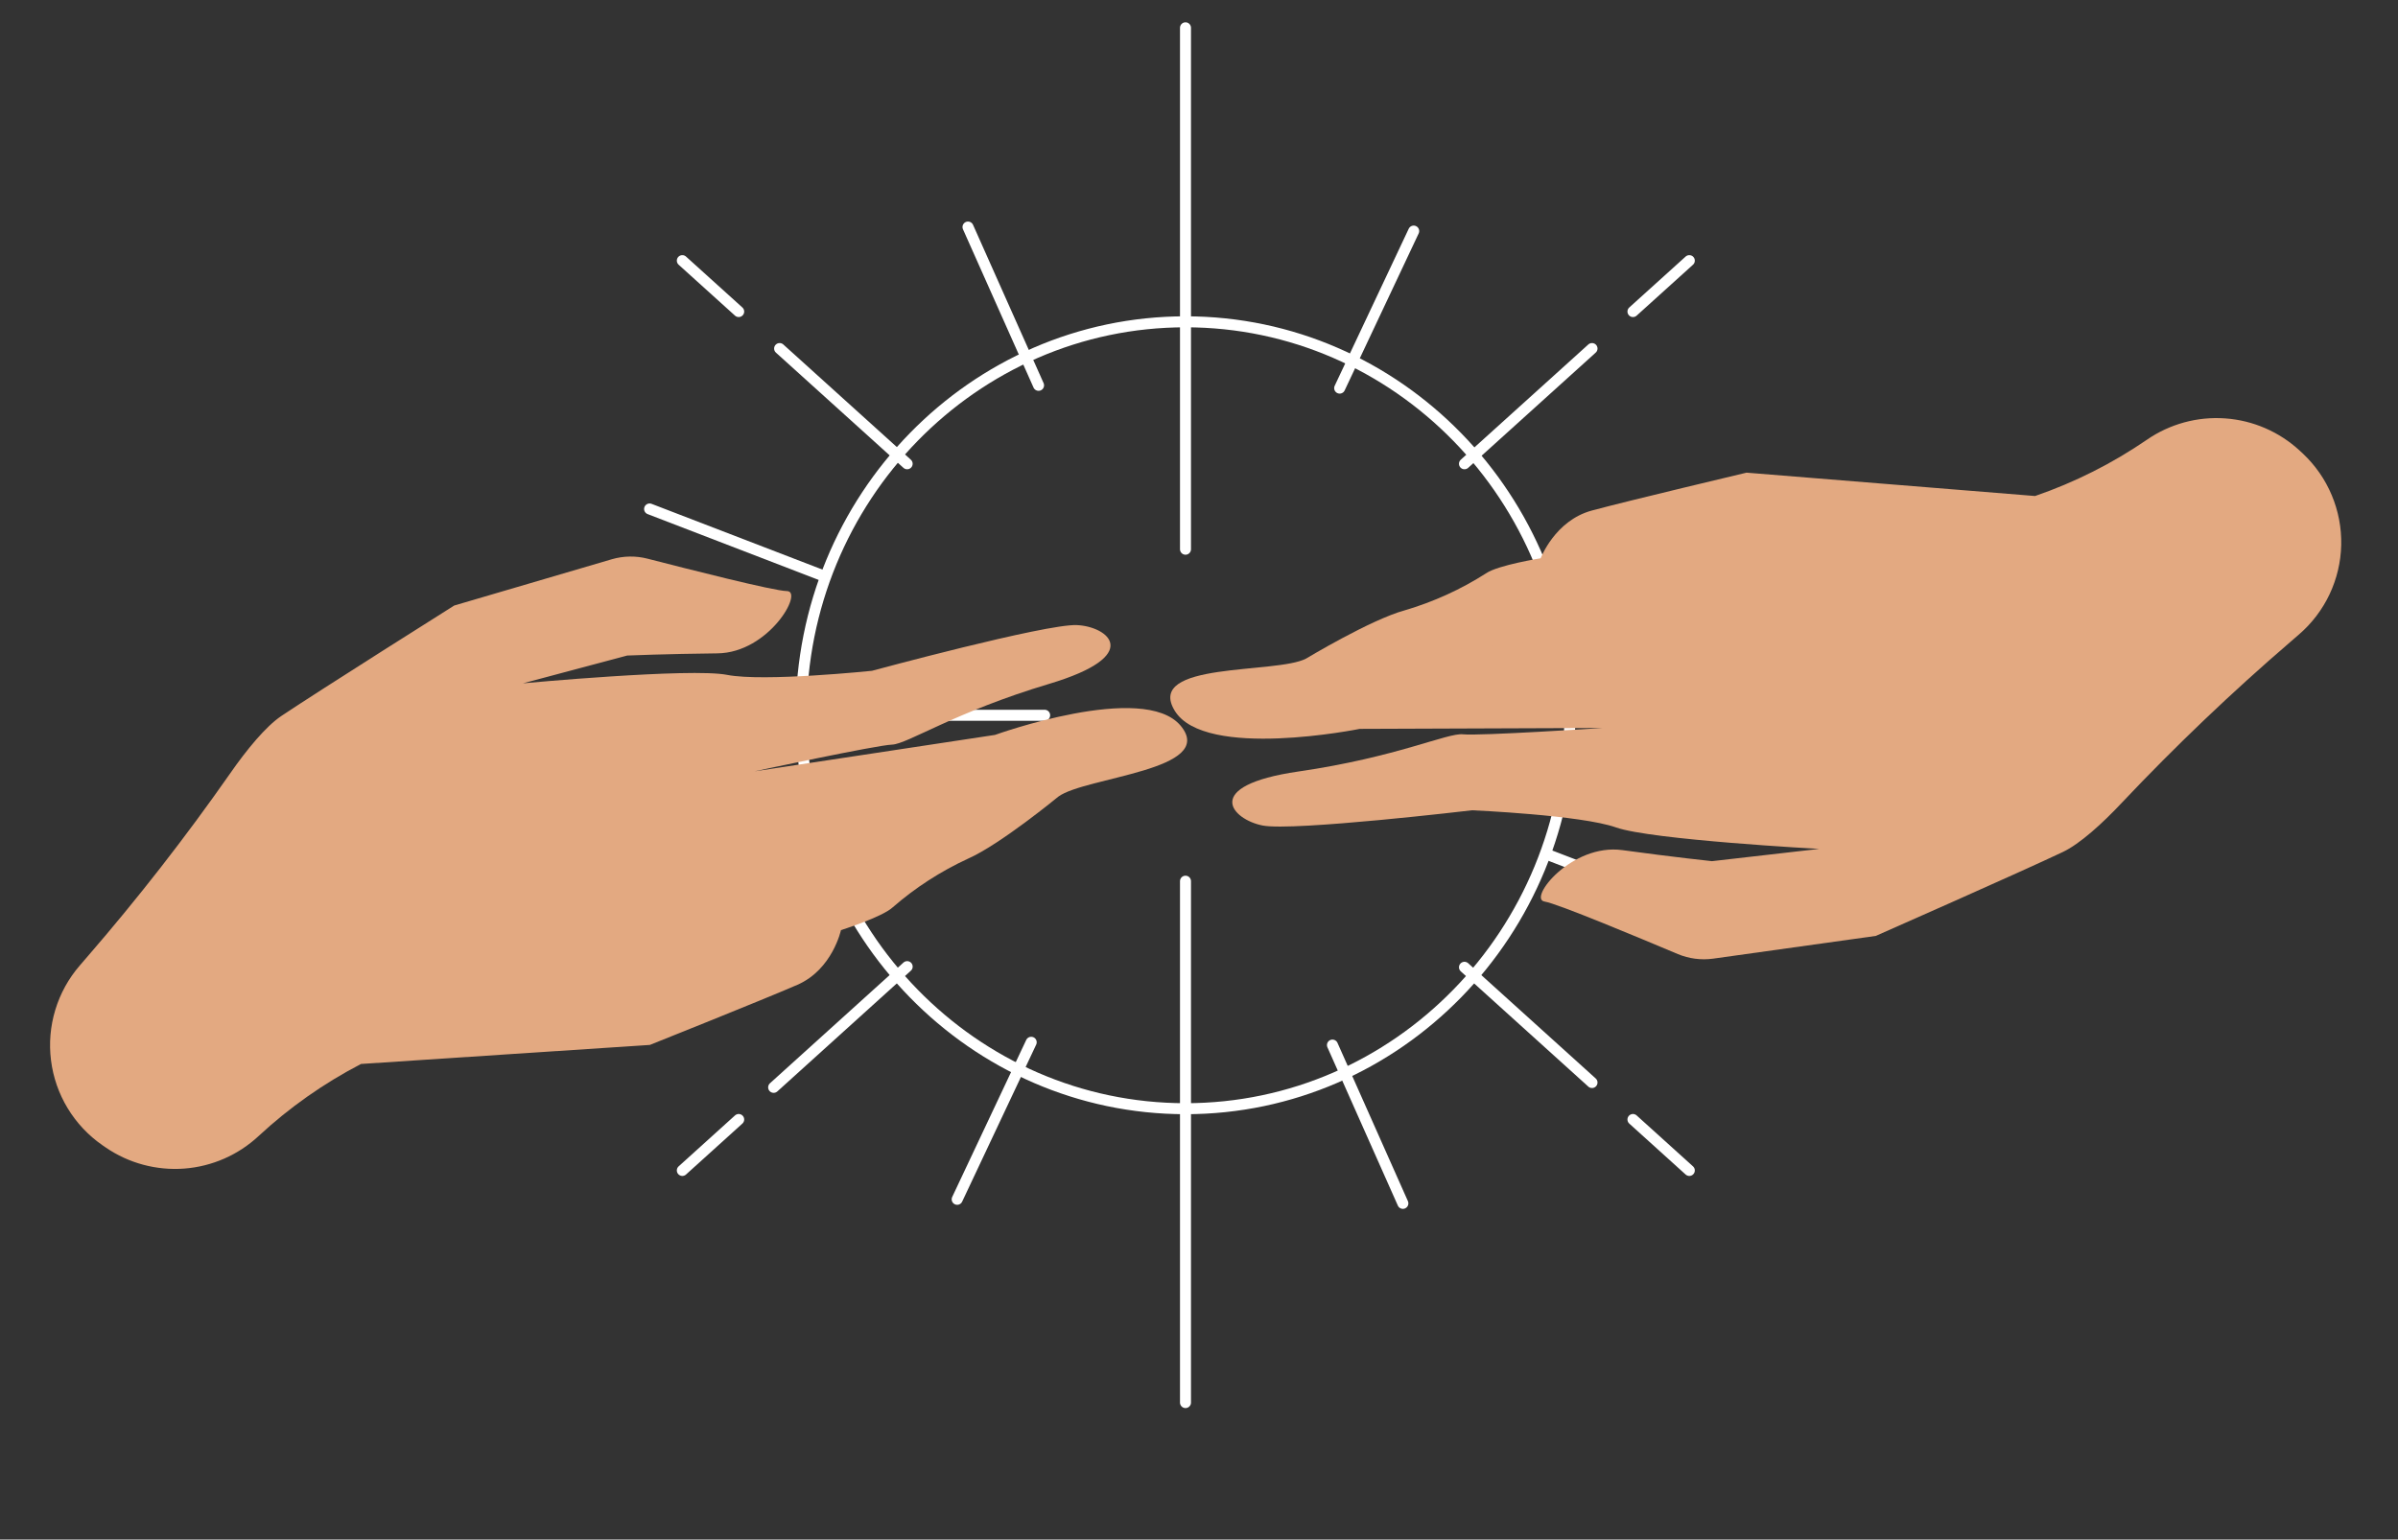 <svg width="109" height="70" viewBox="0 0 109 70" fill="none" xmlns="http://www.w3.org/2000/svg">
<rect x="0" y="0" width="109" height="70" fill="#333333" stroke="none"/>
<path d="M19.302 32.522H47.484" stroke="white" stroke-width="0.5" stroke-linecap="round" stroke-linejoin="round"/>
<path d="M60.283 32.522H88.466" stroke="white" stroke-width="0.5" stroke-linecap="round" stroke-linejoin="round"/>
<path d="M53.886 1.265V24.972" stroke="white" stroke-width="0.5" stroke-linecap="round" stroke-linejoin="round"/>
<path d="M53.886 40.066V63.773" stroke="white" stroke-width="0.5" stroke-linecap="round" stroke-linejoin="round"/>
<path d="M35.437 15.848L41.234 21.087" stroke="white" stroke-width="0.5" stroke-linecap="round" stroke-linejoin="round"/>
<path d="M31.015 11.851L33.577 14.166" stroke="white" stroke-width="0.5" stroke-linecap="round" stroke-linejoin="round"/>
<path d="M72.364 49.221L66.567 43.981" stroke="white" stroke-width="0.5" stroke-linecap="round" stroke-linejoin="round"/>
<path d="M76.787 53.218L74.225 50.902" stroke="white" stroke-width="0.5" stroke-linecap="round" stroke-linejoin="round"/>
<path d="M41.235 43.951L35.166 49.44" stroke="white" stroke-width="0.5" stroke-linecap="round" stroke-linejoin="round"/>
<path d="M72.364 15.848L66.567 21.087" stroke="white" stroke-width="0.5" stroke-linecap="round" stroke-linejoin="round"/>
<path d="M76.787 11.851L74.225 14.166" stroke="white" stroke-width="0.5" stroke-linecap="round" stroke-linejoin="round"/>
<path d="M31.015 53.218L33.577 50.902" stroke="white" stroke-width="0.5" stroke-linecap="round" stroke-linejoin="round"/>
<path d="M29.527 23.142L37.428 26.183" stroke="white" stroke-width="0.5" stroke-linecap="round" stroke-linejoin="round"/>
<path d="M70.339 38.855L78.24 41.896" stroke="white" stroke-width="0.5" stroke-linecap="round" stroke-linejoin="round"/>
<path d="M64.259 10.507L60.894 17.647" stroke="white" stroke-width="0.5" stroke-linecap="round" stroke-linejoin="round"/>
<path d="M46.873 47.391L43.508 54.531" stroke="white" stroke-width="0.5" stroke-linecap="round" stroke-linejoin="round"/>
<path d="M44 10.323L47.207 17.52" stroke="white" stroke-width="0.5" stroke-linecap="round" stroke-linejoin="round"/>
<path d="M60.566 47.518L63.767 54.715" stroke="white" stroke-width="0.5" stroke-linecap="round" stroke-linejoin="round"/>
<path d="M78.444 23.587L70.48 26.485" stroke="white" stroke-width="0.5" stroke-linecap="round" stroke-linejoin="round"/>
<path d="M37.287 38.558L29.323 41.451" stroke="white" stroke-width="0.5" stroke-linecap="round" stroke-linejoin="round"/>
<path d="M53.886 50.411C63.535 50.411 71.357 42.402 71.357 32.522C71.357 22.641 63.535 14.632 53.886 14.632C44.238 14.632 36.416 22.641 36.416 32.522C36.416 42.402 44.238 50.411 53.886 50.411Z" stroke="white" stroke-width="0.5" stroke-linecap="round" stroke-linejoin="round"/>
<path d="M4.652 52.069C4.015 51.626 3.477 51.053 3.075 50.389C2.673 49.725 2.415 48.983 2.319 48.213C2.222 47.442 2.288 46.66 2.514 45.917C2.739 45.174 3.119 44.486 3.627 43.899L3.958 43.515C6.263 40.853 8.429 38.073 10.447 35.187C11.215 34.079 12.084 33.028 12.789 32.554C14.552 31.372 20.647 27.532 20.647 27.532L27.813 25.427C28.338 25.275 28.895 25.265 29.425 25.4C31.169 25.848 35.174 26.873 35.774 26.876C36.537 26.889 34.946 29.682 32.611 29.707C30.276 29.732 28.509 29.806 28.509 29.806L23.77 31.07C23.77 31.07 31.388 30.359 33.049 30.685C34.71 31.011 39.636 30.5 39.636 30.5C39.636 30.5 47.529 28.361 48.947 28.422C50.365 28.483 52.019 29.797 47.696 31.092C43.372 32.386 41.25 33.833 40.545 33.857C39.839 33.881 34.3 35.071 34.3 35.071L45.228 33.415C45.228 33.415 51.982 30.974 53.667 32.999C55.352 35.025 49.33 35.318 48.105 36.222C48.105 36.222 45.466 38.398 43.995 39.045C42.756 39.617 41.604 40.361 40.575 41.257C40.096 41.7 38.226 42.291 38.226 42.291C38.226 42.291 37.84 44.083 36.244 44.778C34.648 45.472 29.539 47.511 29.539 47.511L16.41 48.377C14.72 49.254 13.156 50.354 11.76 51.649C10.834 52.514 9.64 53.038 8.375 53.134C7.111 53.229 5.851 52.891 4.805 52.174L4.652 52.069Z" fill="#E3A981"/>
<path d="M33.93 39.69L42.513 38.327L48.105 36.222" fill="#E3A981"/>
<path d="M104.674 20.622C105.24 21.153 105.688 21.798 105.988 22.514C106.289 23.23 106.436 24.001 106.419 24.778C106.402 25.554 106.221 26.318 105.89 27.02C105.558 27.722 105.082 28.347 104.493 28.853L104.11 29.185C101.44 31.482 98.891 33.915 96.472 36.474C95.55 37.458 94.537 38.371 93.771 38.736C91.854 39.648 85.263 42.555 85.263 42.555L77.866 43.589C77.324 43.663 76.772 43.591 76.267 43.381C74.607 42.682 70.796 41.083 70.202 40.991C69.45 40.868 71.432 38.337 73.746 38.654C76.059 38.971 77.817 39.156 77.817 39.156L82.691 38.598C82.691 38.598 75.051 38.188 73.455 37.622C71.859 37.057 66.912 36.842 66.912 36.842C66.912 36.842 58.791 37.803 57.397 37.536C56.003 37.268 54.559 35.726 59.026 35.078C63.492 34.43 65.802 33.309 66.504 33.388C67.205 33.468 72.859 33.1 72.859 33.1L61.806 33.141C61.806 33.141 54.768 34.567 53.397 32.317C52.026 30.067 58.026 30.658 59.371 29.943C59.371 29.943 62.3 28.176 63.85 27.751C65.159 27.367 66.407 26.799 67.556 26.063C68.095 25.695 70.031 25.384 70.031 25.384C70.031 25.384 70.675 23.668 72.355 23.214C74.036 22.76 79.388 21.491 79.388 21.491L92.503 22.553C94.303 21.934 96.011 21.074 97.581 19.998C98.624 19.277 99.882 18.933 101.147 19.024C102.412 19.114 103.608 19.633 104.538 20.495L104.674 20.622Z" fill="#E3A981"/>
<path d="M74.356 28.738L65.666 28.831L59.827 30.095" fill="#E3A981"/>
</svg>
